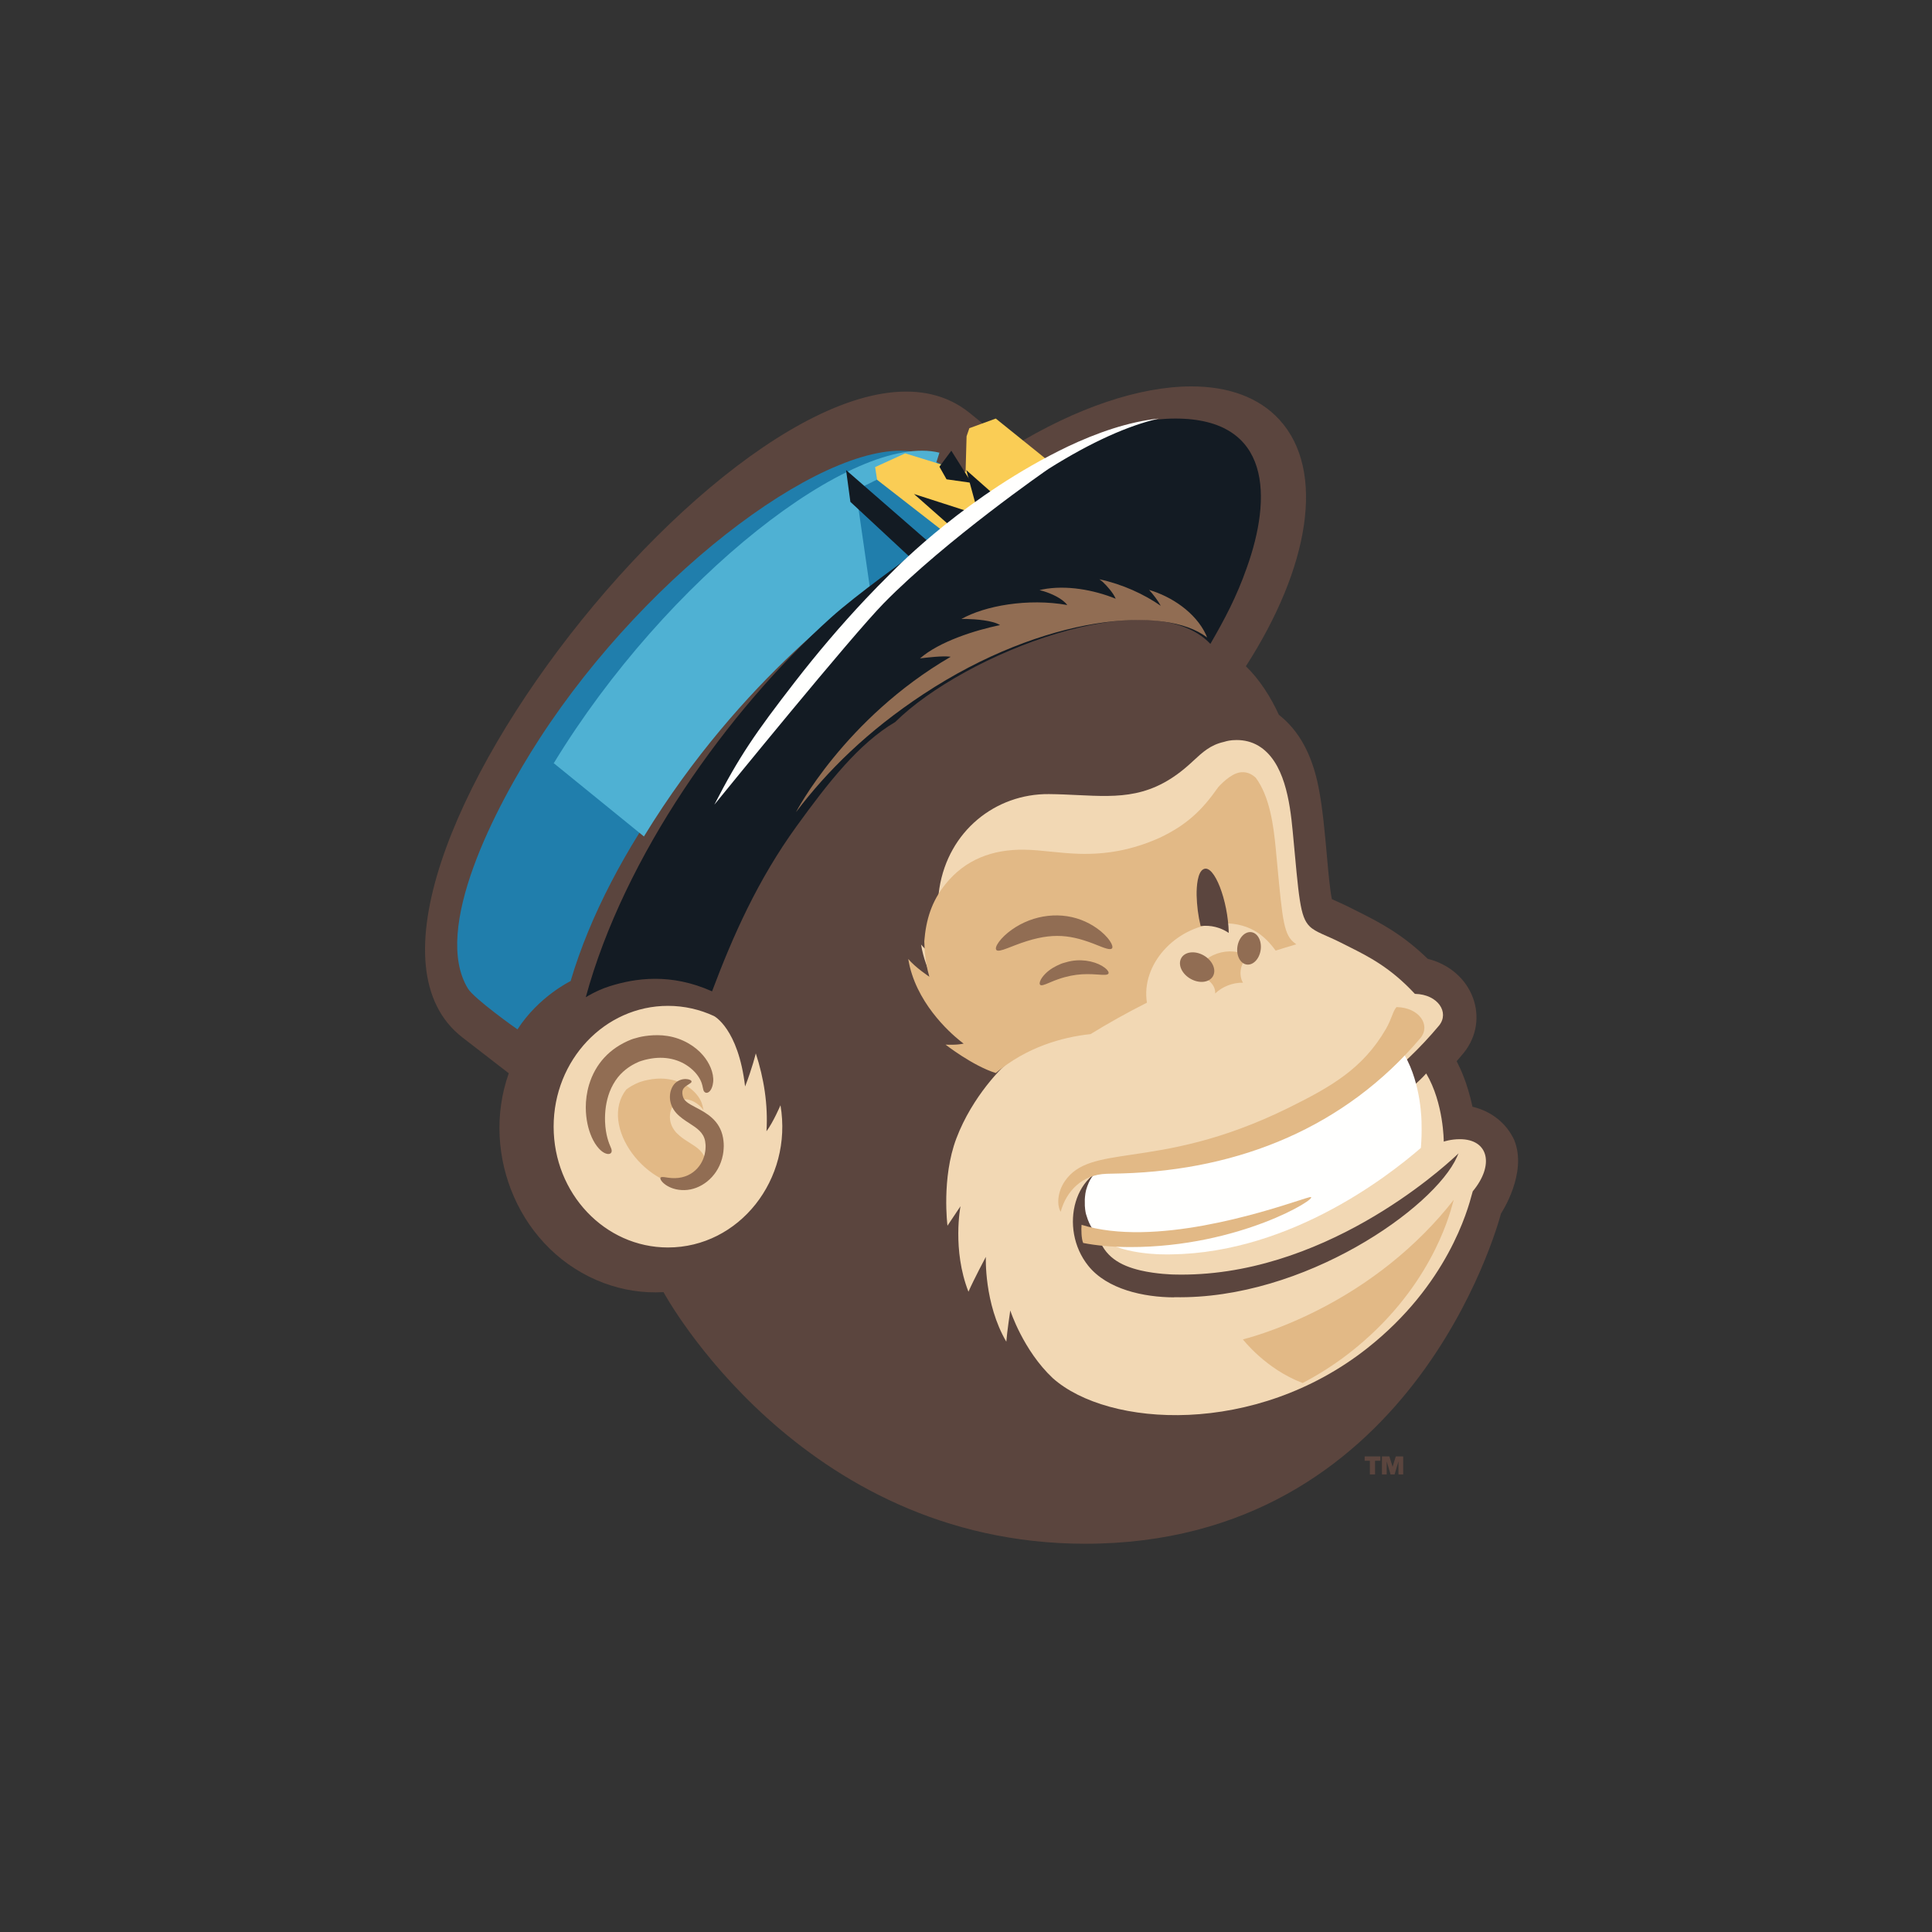 <svg width="100" height="100" viewBox="0 0 100 100" fill="none" xmlns="http://www.w3.org/2000/svg">
<rect x="0" y="0" width="100" height="100" fill="#333333" stroke="none"/>
<path fill-rule="evenodd" clip-rule="evenodd" d="M77.694 62.807L77.688 62.826C77.507 63.49 73.019 79.909 56.163 79.904C41.359 79.899 34.343 66.881 34.343 66.881C33.264 66.942 32.223 66.769 31.262 66.412C26.919 64.797 24.835 59.77 26.334 55.553L23.947 53.707C14.7 46.581 40.895 13.969 50.157 21.348C50.204 21.386 52.369 23.148 52.369 23.148C55.694 21.105 58.988 20 61.666 20C63.567 20 65.157 20.557 66.228 21.73C68.632 24.363 67.769 29.393 64.486 34.484C65.192 35.163 65.777 36.084 66.195 36.999C67.238 37.814 67.915 39.053 68.251 40.764C68.459 41.82 68.575 43.126 68.678 44.277C68.76 45.199 68.833 46.022 68.938 46.539C69.159 46.641 69.302 46.705 69.405 46.751C69.503 46.795 69.567 46.824 69.63 46.854C69.748 46.909 69.864 46.968 70.197 47.136C70.254 47.165 70.318 47.197 70.39 47.233C71.374 47.731 72.572 48.337 73.897 49.627C76.251 50.223 77.15 52.756 75.773 54.484C75.736 54.53 75.569 54.73 75.397 54.928C75.403 54.945 75.419 54.976 75.443 55.023C75.573 55.282 75.94 56.009 76.216 57.285C77.191 57.518 77.968 58.126 78.376 59.007C79.081 60.732 77.694 62.807 77.694 62.807ZM70.905 75.607V76.317H71.173V75.607H71.448V75.383H70.634V75.607H70.905ZM71.53 76.317V75.383H71.913L72.081 75.921L72.246 75.383H72.629V76.317H72.384V75.641L72.184 76.317H71.975L71.775 75.643V76.317H71.53Z" fill="#5B453E"/>
<path fill-rule="evenodd" clip-rule="evenodd" d="M76.189 61.803C75.977 62.599 74.935 66.498 70.765 69.786C64.974 74.355 57.365 73.892 54.491 71.332C52.956 69.891 52.291 67.829 52.291 67.829C52.291 67.829 52.117 68.991 52.087 69.447C50.929 67.47 51.027 65.056 51.027 65.056C51.027 65.056 50.41 66.212 50.127 66.86C49.274 64.682 49.715 62.434 49.715 62.434L49.041 63.443C49.041 63.443 48.724 60.978 49.501 58.925C50.33 56.732 51.939 55.138 52.257 54.94C51.036 54.55 49.63 53.434 49.628 53.432C49.628 53.432 50.187 53.469 50.576 53.379C50.576 53.379 48.108 51.605 47.675 48.89C48.033 49.333 48.783 49.834 48.783 49.834C48.54 49.124 48.393 47.543 48.62 45.987L48.621 45.985C49.088 43.013 51.528 41.078 54.292 41.102C54.82 41.107 55.317 41.131 55.791 41.154C57.959 41.258 59.649 41.339 61.673 39.465C61.702 39.439 61.73 39.412 61.758 39.386C62.242 38.937 62.652 38.556 63.345 38.402C63.358 38.399 63.376 38.394 63.397 38.387C63.496 38.358 63.683 38.304 64.007 38.304C64.405 38.304 64.788 38.394 65.139 38.603C66.477 39.403 66.765 41.488 66.909 43.016C67.234 46.482 67.28 47.452 67.789 47.95C68.112 48.267 68.623 48.392 69.512 48.846C69.617 48.9 69.724 48.953 69.832 49.007C70.841 49.514 71.963 50.077 73.223 51.431C73.23 51.438 73.24 51.443 73.25 51.443C74.426 51.471 75.032 52.401 74.49 53.077C70.543 57.808 65.031 60.074 58.889 60.263C58.693 60.268 58.308 60.277 58.141 60.281C58.092 60.282 58.062 60.283 58.061 60.283C55.58 60.358 54.772 63.58 56.329 65.518C57.313 66.742 59.205 67.145 60.763 67.151L60.785 67.143C67.501 67.279 74.249 62.509 75.414 59.878C75.423 59.859 75.494 59.692 75.494 59.692C75.494 59.692 75.432 59.765 75.357 59.826C75.353 59.829 75.336 59.845 75.304 59.874C74.668 60.458 68.422 66.185 60.732 65.968C60.732 65.968 59.863 65.95 59.044 65.759C57.965 65.507 57.145 65.031 56.832 63.951C56.738 63.754 56.685 63.069 56.809 62.609C57.146 61.475 57.712 61.465 58.586 61.45C58.717 61.447 58.855 61.445 59 61.439C62.978 61.306 66.189 60.302 68.595 59.155C71.16 57.932 73.115 56.357 73.82 55.562C74.734 57.106 74.728 59.089 74.728 59.089C74.728 59.089 75.087 58.964 75.561 58.964C77.052 58.964 77.359 60.302 76.23 61.661C76.223 61.675 76.21 61.723 76.189 61.803ZM39.12 54.523C39.12 54.523 38.934 55.295 38.566 56.235C38.212 53.227 36.955 52.59 36.955 52.59C36.226 52.251 35.42 52.063 34.573 52.063C31.305 52.063 28.656 54.863 28.656 58.316C28.656 61.769 31.305 64.569 34.573 64.569C38.254 64.569 41.048 61.051 40.398 57.208C40.398 57.208 40.022 58.087 39.673 58.554C39.758 57.179 39.542 55.818 39.12 54.523Z" fill="#F2D8B4"/>
<path d="M26.785 53.28C26.762 53.274 24.537 51.691 24.221 51.169C22.349 48.107 25.605 41.815 27.922 38.239C33.648 29.402 43.178 22.427 47.507 23.423L51.952 25.648C50.226 26.633 48.557 27.842 47.557 28.647L46.611 29.416C46.611 29.416 43.849 31.22 42.475 32.357C36.968 36.914 31.546 43.97 29.535 50.78C29.535 50.78 27.883 51.575 26.785 53.28Z" fill="#207EAC"/>
<path d="M48.624 23.431C44.212 22.35 34.498 29.917 28.661 39.506C28.659 39.508 28.658 39.511 28.656 39.514L28.68 39.517L33.33 43.296C38.436 34.929 44.854 30.615 45.035 30.488L44.297 25.367L45.679 24.684L48.451 25.611L48.239 24.655L48.624 23.431Z" fill="#4FB1D3"/>
<path d="M55.28 24.674L50.23 28.057L49.877 28.32L45.399 24.835L45.296 24.176L46.853 23.466C46.933 23.491 49.854 24.392 49.978 24.43L50.03 22.583L50.173 22.163L51.541 21.664C51.542 21.665 55.275 24.669 55.28 24.674Z" fill="#FACD55"/>
<path d="M60.833 21.664C57.981 21.664 54.778 23.246 52.321 24.801C51.976 25.015 51.634 25.239 51.299 25.467L50.014 24.331L50.481 26.042C50.304 26.17 50.132 26.297 49.963 26.424L47.307 25.569L49.065 27.12C48.663 27.441 48.305 27.741 48.008 28.001L43.793 24.331L44.016 25.976L47.079 28.822C47.079 28.822 44.368 30.746 43.02 31.959C37.615 36.822 32.294 44.35 30.32 51.616L30.432 51.55C30.447 51.541 30.463 51.533 30.478 51.524C30.533 51.493 30.588 51.464 30.642 51.434C30.678 51.416 30.713 51.397 30.748 51.379C30.805 51.35 30.861 51.324 30.918 51.297C30.951 51.282 30.984 51.266 31.018 51.251C31.079 51.224 31.14 51.199 31.201 51.175C31.23 51.164 31.258 51.151 31.286 51.141C31.375 51.107 31.464 51.076 31.552 51.048C32.894 50.626 34.72 50.355 36.856 51.312C37.929 48.458 39.212 45.554 41.232 42.764C42.87 40.502 44.445 38.483 46.335 37.372C49.913 33.828 59.559 30.069 62.649 33.327C63.38 32.067 64.014 30.874 64.536 29.378C65.826 25.782 65.849 21.664 60.833 21.664Z" fill="#131B23"/>
<path d="M50.288 24.992L49.24 23.328L48.624 24.157L48.993 24.809L50.288 24.992Z" fill="#131B23"/>
<path fill-rule="evenodd" clip-rule="evenodd" d="M59.978 21.664C58.412 21.828 56.779 22.398 55.255 23.119C50.111 25.596 46.522 29.25 46.091 29.689C46.072 29.707 46.06 29.72 46.053 29.727C45.626 30.148 45.2 30.584 44.778 31.032C43.521 32.367 42.293 33.812 41.142 35.298C39.108 37.925 38.261 39.151 36.976 41.648C36.975 41.648 36.984 41.638 37.002 41.617C37.466 41.046 44.065 32.933 45.753 31.213C48.967 27.94 54.226 24.295 54.281 24.263C56.527 22.852 58.423 22.023 59.978 21.664ZM72.698 54.608C73.584 56.139 73.578 58.104 73.578 58.104C73.594 58.668 73.575 58.979 73.545 59.415C71.749 60.972 66.396 65.106 60.018 64.922C60.018 64.922 59.176 64.904 58.383 64.715C57.343 64.466 56.552 63.998 56.244 62.94L56.239 62.923L56.238 62.922C56.234 62.911 56.194 62.816 56.169 62.61L56.167 62.602L56.167 62.595C56.161 62.543 56.156 62.489 56.153 62.432L56.151 62.406C56.147 62.315 56.146 62.211 56.149 62.093C56.151 62.052 56.154 62.01 56.157 61.969L56.158 61.956C56.169 61.828 56.188 61.704 56.217 61.592C56.544 60.469 57.092 60.459 57.939 60.444C58.066 60.441 58.199 60.439 58.34 60.433C62.194 60.301 65.305 59.306 67.636 58.169C70.121 56.958 72.016 55.396 72.698 54.608Z" fill="#FFFFFE"/>
<path fill-rule="evenodd" clip-rule="evenodd" d="M66.109 44.729C66.388 47.71 66.455 48.418 67.045 48.838C67.062 48.854 67.078 48.867 67.095 48.878C66.698 48.994 66.343 49.103 66.028 49.203C65.448 48.416 64.643 47.681 62.987 47.8C60.793 47.989 59.049 49.95 59.365 51.898C58.322 52.424 57.351 52.97 56.448 53.525C54.958 53.685 53.142 54.2 51.541 55.54C50.334 55.16 48.944 54.07 48.941 54.069C48.941 54.069 49.494 54.105 49.879 54.017C49.879 54.017 49.852 53.998 49.804 53.962C49.802 53.959 49.799 53.956 49.796 53.954C49.764 53.928 49.73 53.903 49.696 53.877C49.122 53.416 47.367 51.844 47.011 49.635C47.364 50.068 48.106 50.557 48.106 50.557C48.097 50.532 48.088 50.505 48.08 50.477C48.081 50.473 48.082 50.469 48.082 50.464C48.082 50.464 47.979 50.171 47.906 49.605C47.887 49.446 47.87 49.276 47.858 49.099C47.85 48.98 47.844 48.853 47.841 48.718C47.931 47.601 48.216 46.663 48.926 45.776C49.96 44.481 51.38 43.956 53.017 43.981C53.468 43.986 53.923 44.033 54.398 44.082C54.854 44.128 55.328 44.176 55.832 44.192C57.239 44.236 58.593 44.004 60.019 43.365C61.428 42.7 62.224 41.932 63.058 40.74C63.351 40.419 63.869 39.949 64.328 39.969C64.632 39.969 64.842 40.118 64.992 40.248C65.718 41.218 65.919 42.729 66.031 43.903C66.058 44.196 66.084 44.471 66.109 44.729ZM61.826 50.479C62.165 49.398 63.7 48.878 64.627 49.531C64.213 49.77 64.085 50.462 64.338 50.864C63.814 50.854 63.276 51.059 62.897 51.422C62.932 50.908 62.363 50.506 61.826 50.479ZM67.424 71.584C68.253 71.152 69.065 70.637 69.844 70.031C73.966 66.822 74.997 63.016 75.207 62.239C75.228 62.161 75.241 62.114 75.248 62.1C73.34 64.545 70.843 66.488 68.171 67.833C65.975 68.94 64.332 69.325 64.332 69.325C64.332 69.325 65.508 70.862 67.424 71.584ZM54.9 62.723C55.192 61.646 56.017 60.793 57.281 60.755L57.362 60.753C57.527 60.749 57.906 60.741 58.099 60.736C64.174 60.551 69.624 58.34 73.527 53.723C74.064 53.062 73.464 52.155 72.301 52.127C72.296 52.127 72.284 52.127 72.284 52.127C72.184 52.233 72.126 52.383 72.049 52.579C71.976 52.767 71.886 52.997 71.727 53.272C70.54 55.315 68.898 56.25 66.709 57.334C63.15 59.089 60.5 59.481 58.587 59.763C56.891 60.014 55.775 60.179 55.119 61.131C54.713 61.727 54.705 62.394 54.9 62.723ZM67.838 61.958C67.821 61.958 67.803 61.962 67.776 61.968C67.689 61.988 67.497 62.05 67.219 62.14C65.372 62.737 59.729 64.562 55.981 63.396C55.962 63.63 55.968 64.121 56.065 64.334L56.065 64.336C56.718 64.465 57.543 64.548 58.501 64.548C64.175 64.548 68.265 61.992 67.838 61.958ZM36.098 61.43L36.093 61.433C33.427 61.628 30.961 58.252 32.417 56.391C32.616 56.242 32.787 56.156 32.854 56.123C32.866 56.117 32.875 56.112 32.88 56.109C32.919 56.089 32.959 56.072 33 56.055C33.029 56.043 33.058 56.031 33.089 56.017C33.118 56.005 33.151 55.995 33.188 55.984C33.306 55.951 33.332 55.942 33.358 55.934C33.384 55.927 33.41 55.922 33.529 55.897C34.824 55.625 35.738 56.193 36.136 56.751C36.319 57.008 36.358 57.201 36.387 57.341C36.396 57.386 36.404 57.426 36.416 57.461L36.416 57.463C36.106 57.034 35.705 56.94 35.705 56.94C35.368 56.807 34.719 57.011 34.677 57.734C34.657 58.013 34.741 58.325 34.981 58.599L34.983 58.601C34.992 58.611 35 58.62 35.009 58.63C35.018 58.639 35.026 58.648 35.035 58.656C35.232 58.859 35.466 59.006 35.689 59.146C36.073 59.388 36.426 59.609 36.506 60.056C36.588 60.548 36.444 61.062 36.098 61.43Z" fill="#E2B986"/>
<path fill-rule="evenodd" clip-rule="evenodd" d="M62.477 32.997C60.332 31.319 54.069 31.794 47.798 35.927C44.927 37.819 42.822 39.889 41.199 42.039C41.199 42.039 43.704 37.197 49.208 33.994C48.825 33.931 47.922 34.041 47.664 34.073C47.646 34.075 47.631 34.077 47.62 34.078C48.62 33.203 50.477 32.62 51.761 32.354C51.385 32.111 50.491 32.05 50.047 32.038C49.925 32.035 49.917 32.035 49.795 32.04C49.785 32.041 49.773 32.041 49.761 32.041C50.969 31.355 53.207 30.952 55.242 31.316C54.987 30.971 54.407 30.719 54 30.596C53.965 30.586 53.805 30.545 53.805 30.545C53.805 30.545 53.941 30.513 53.958 30.509C55.184 30.269 56.616 30.529 57.749 30.991C57.62 30.687 57.306 30.334 57.069 30.11C57.045 30.087 56.904 29.984 56.904 29.984C58.089 30.234 59.225 30.759 60.08 31.356C59.964 31.128 59.676 30.744 59.477 30.534C60.61 30.864 61.881 31.685 62.426 32.862C62.439 32.887 62.47 32.974 62.477 32.993L62.477 32.997ZM57.451 48.71C57.573 48.892 57.606 49.029 57.557 49.087C57.468 49.192 57.174 49.074 56.737 48.9L56.736 48.899C56.688 48.88 56.638 48.86 56.586 48.84C55.256 48.335 54.276 48.258 52.541 48.926L52.402 48.98C52.037 49.123 51.775 49.225 51.642 49.205C51.399 49.168 51.634 48.715 52.166 48.276C53.236 47.408 54.705 47.138 55.961 47.614C56.511 47.819 57.128 48.23 57.451 48.71ZM57.188 50.094C56.823 49.811 56.151 49.621 55.454 49.741C55.345 49.758 55.242 49.788 55.142 49.817C55.108 49.827 55.073 49.837 55.039 49.846C54.991 49.858 54.944 49.876 54.899 49.895C54.61 50.019 54.361 50.152 54.118 50.388C53.841 50.661 53.762 50.915 53.842 50.977C53.911 51.033 54.066 50.968 54.301 50.87C54.336 50.855 54.372 50.84 54.41 50.824C55.406 50.403 56.111 50.392 56.782 50.44L56.83 50.443C57.127 50.463 57.325 50.477 57.373 50.392C57.408 50.331 57.344 50.215 57.188 50.094ZM35.746 55.287C35.202 54.84 34.431 54.629 33.535 54.822L33.519 54.826C33.414 54.848 33.389 54.854 33.364 54.861C33.356 54.863 33.349 54.866 33.339 54.869C33.315 54.877 33.278 54.888 33.195 54.912C33.158 54.922 33.125 54.933 33.096 54.945C33.066 54.959 33.037 54.972 33.009 54.984C32.967 55.002 32.927 55.019 32.888 55.04C32.883 55.043 32.875 55.047 32.863 55.053C32.749 55.112 32.331 55.326 31.985 55.756C31.801 55.989 31.659 56.248 31.555 56.515C31.368 57.007 31.298 57.547 31.318 58.066C31.346 58.773 31.531 59.198 31.6 59.357C31.608 59.376 31.615 59.391 31.619 59.403C31.796 59.789 31.382 59.869 31.004 59.453L31.003 59.452C30.7 59.127 30.507 58.631 30.412 58.19C30.356 57.929 30.32 57.635 30.32 57.319C30.32 56.952 30.368 56.555 30.49 56.144C30.817 55.064 31.555 54.248 32.675 53.804C32.746 53.775 32.825 53.754 32.899 53.735C32.933 53.726 32.965 53.717 32.996 53.708L32.995 53.708C33.183 53.651 33.859 53.512 34.545 53.621C34.943 53.683 35.304 53.817 35.616 53.994C35.927 54.17 36.188 54.388 36.387 54.623L36.388 54.624C36.712 54.999 36.957 55.529 36.914 56L36.914 56.001C36.897 56.197 36.812 56.478 36.638 56.551C36.574 56.578 36.509 56.563 36.464 56.518C36.413 56.468 36.398 56.395 36.379 56.298C36.351 56.155 36.312 55.958 36.129 55.695C36.036 55.56 35.91 55.419 35.746 55.287ZM35.555 57.046C35.431 56.947 35.374 56.861 35.34 56.73C35.289 56.492 35.316 56.353 35.516 56.21C35.56 56.18 35.601 56.154 35.637 56.131C35.731 56.072 35.795 56.032 35.795 55.983C35.802 55.855 35.286 55.723 34.924 56.085C34.624 56.41 34.53 57.087 35.008 57.615C35.21 57.836 35.453 57.993 35.686 58.143C36.067 58.389 36.418 58.615 36.498 59.072C36.515 59.176 36.528 59.292 36.519 59.407C36.521 59.524 36.486 59.688 36.477 59.73L36.476 59.739C36.315 60.449 35.653 61.126 34.56 60.954L34.513 60.947C34.339 60.92 34.226 60.903 34.19 60.955C34.106 61.075 34.574 61.619 35.431 61.599C36.27 61.581 37.101 60.943 37.368 59.983L37.37 59.977C37.382 59.931 37.45 59.681 37.456 59.455C37.471 59.275 37.458 59.089 37.425 58.895C37.262 57.974 36.549 57.6 36.012 57.319C35.83 57.223 35.669 57.138 35.555 57.046ZM64.05 48.991C64.121 48.529 64.447 48.197 64.779 48.25C65.11 48.303 65.321 48.72 65.25 49.182C65.179 49.644 64.853 49.976 64.522 49.923C64.191 49.87 63.979 49.453 64.05 48.991ZM61.138 49.598C60.956 49.936 61.177 50.416 61.633 50.669C62.089 50.923 62.606 50.855 62.788 50.517C62.97 50.179 62.748 49.7 62.292 49.446C61.837 49.192 61.32 49.26 61.138 49.598Z" fill="#916D53"/>
<path d="M61.937 46.338C61.93 45.88 61.983 45.124 62.302 44.984C62.301 44.984 62.302 44.983 62.302 44.984C62.846 44.728 63.567 46.614 63.6 48.288C63.17 47.997 62.665 47.873 62.145 47.934C62.015 47.395 61.952 46.887 61.937 46.338Z" fill="#5B453E"/>
</svg>
